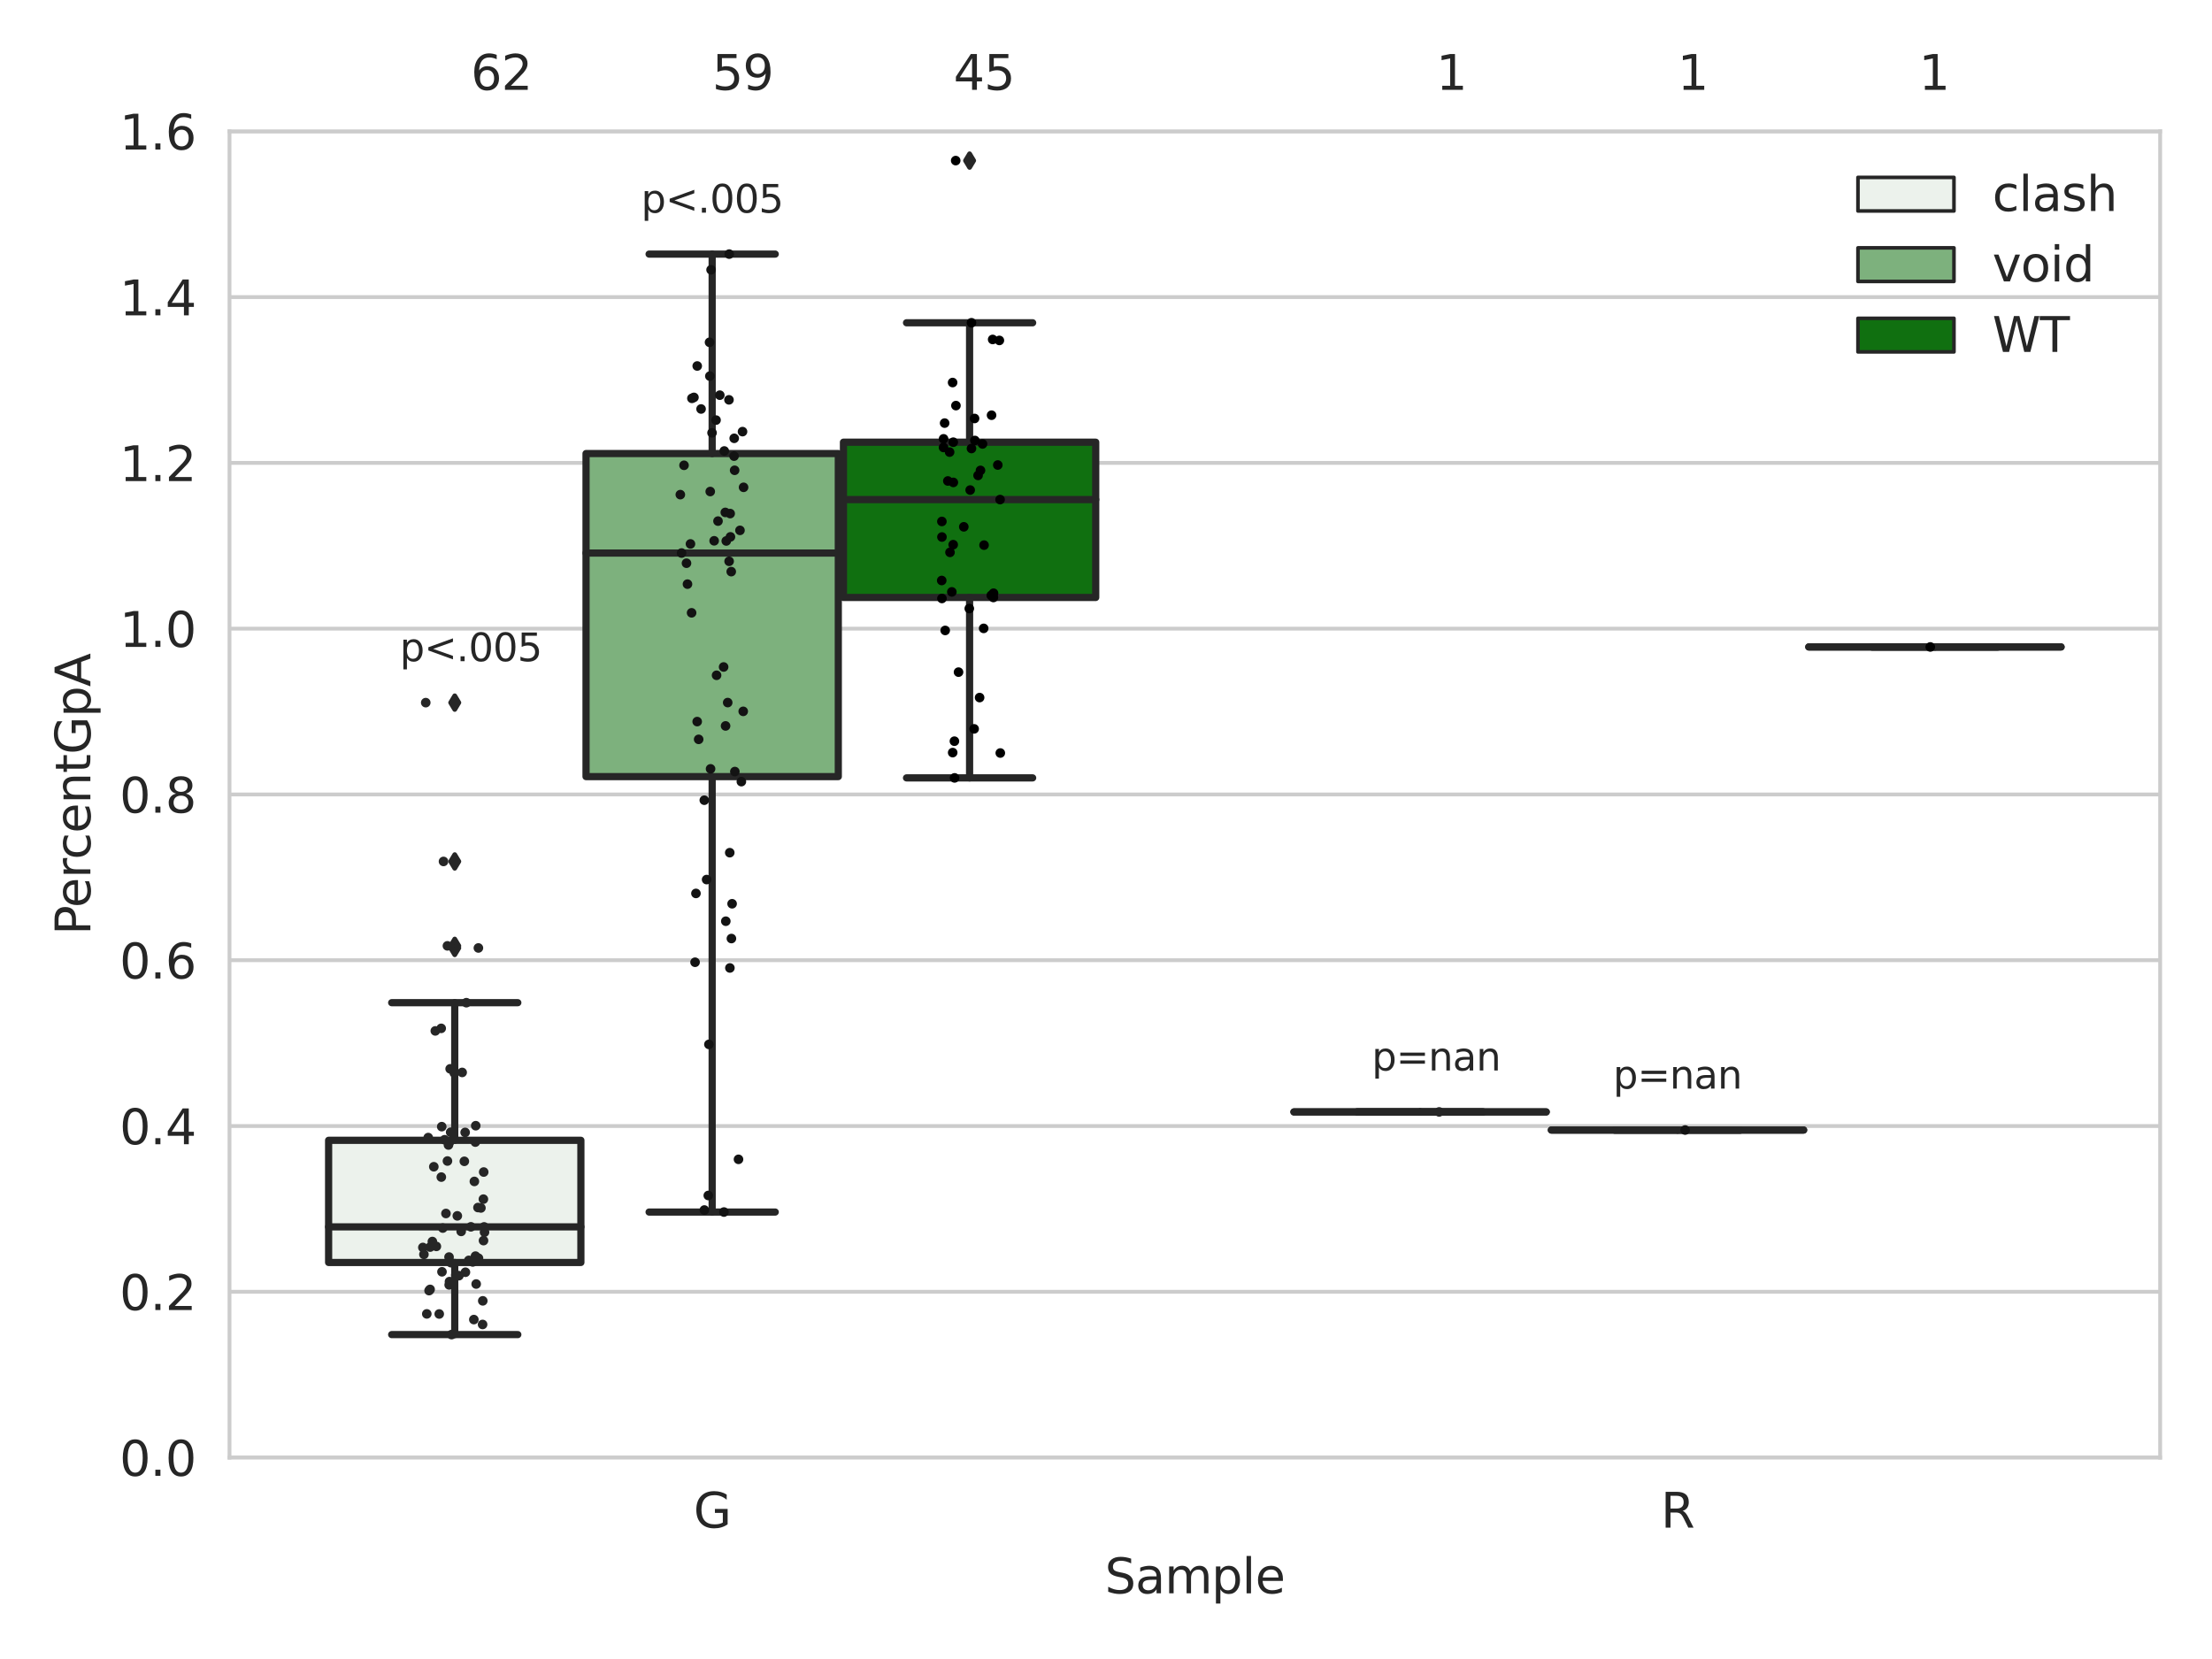 <?xml version="1.0" encoding="utf-8" standalone="no"?>
<!DOCTYPE svg PUBLIC "-//W3C//DTD SVG 1.1//EN"
  "http://www.w3.org/Graphics/SVG/1.1/DTD/svg11.dtd">
<svg xmlns:xlink="http://www.w3.org/1999/xlink" width="460.8pt" height="345.6pt" viewBox="0 0 460.8 345.6" xmlns="http://www.w3.org/2000/svg" version="1.1">
 <defs>
  <style type="text/css">*{stroke-linejoin: round; stroke-linecap: butt}</style>
 </defs>
 <g id="figure_1">
  <g id="patch_1">
   <path d="M 0 345.6 
L 460.8 345.6 
L 460.8 0 
L 0 0 
z
" style="fill: #ffffff"/>
  </g>
  <g id="axes_1">
   <g id="patch_2">
    <path d="M 47.81 303.64 
L 450 303.64 
L 450 27.354 
L 47.81 27.354 
z
" style="fill: #ffffff"/>
   </g>
   <g id="matplotlib.axis_1">
    <g id="xtick_1">
     <g id="text_1">
      <!-- G -->
      <g style="fill: #262626" transform="translate(144.483 318.238)scale(0.1 -0.1)">
       <defs>
        <path id="DejaVuSans-47" d="M 3809 666 
L 3809 1919 
L 2778 1919 
L 2778 2438 
L 4434 2438 
L 4434 434 
Q 4069 175 3628 42 
Q 3188 -91 2688 -91 
Q 1594 -91 976 548 
Q 359 1188 359 2328 
Q 359 3472 976 4111 
Q 1594 4750 2688 4750 
Q 3144 4750 3555 4637 
Q 3966 4525 4313 4306 
L 4313 3634 
Q 3963 3931 3569 4081 
Q 3175 4231 2741 4231 
Q 1884 4231 1454 3753 
Q 1025 3275 1025 2328 
Q 1025 1384 1454 906 
Q 1884 428 2741 428 
Q 3075 428 3337 486 
Q 3600 544 3809 666 
z
" transform="scale(0.016)"/>
       </defs>
       <use xlink:href="#DejaVuSans-47"/>
      </g>
     </g>
    </g>
    <g id="xtick_2">
     <g id="text_2">
      <!-- R -->
      <g style="fill: #262626" transform="translate(345.978 318.238)scale(0.1 -0.1)">
       <defs>
        <path id="DejaVuSans-52" d="M 2841 2188 
Q 3044 2119 3236 1894 
Q 3428 1669 3622 1275 
L 4263 0 
L 3584 0 
L 2988 1197 
Q 2756 1666 2539 1819 
Q 2322 1972 1947 1972 
L 1259 1972 
L 1259 0 
L 628 0 
L 628 4666 
L 2053 4666 
Q 2853 4666 3247 4331 
Q 3641 3997 3641 3322 
Q 3641 2881 3436 2590 
Q 3231 2300 2841 2188 
z
M 1259 4147 
L 1259 2491 
L 2053 2491 
Q 2509 2491 2742 2702 
Q 2975 2913 2975 3322 
Q 2975 3731 2742 3939 
Q 2509 4147 2053 4147 
L 1259 4147 
z
" transform="scale(0.016)"/>
       </defs>
       <use xlink:href="#DejaVuSans-52"/>
      </g>
     </g>
    </g>
    <g id="text_3">
     <!-- Sample -->
     <g style="fill: #262626" transform="translate(230.157 331.917)scale(0.1 -0.1)">
      <defs>
       <path id="DejaVuSans-53" d="M 3425 4513 
L 3425 3897 
Q 3066 4069 2747 4153 
Q 2428 4238 2131 4238 
Q 1616 4238 1336 4038 
Q 1056 3838 1056 3469 
Q 1056 3159 1242 3001 
Q 1428 2844 1947 2747 
L 2328 2669 
Q 3034 2534 3370 2195 
Q 3706 1856 3706 1288 
Q 3706 609 3251 259 
Q 2797 -91 1919 -91 
Q 1588 -91 1214 -16 
Q 841 59 441 206 
L 441 856 
Q 825 641 1194 531 
Q 1563 422 1919 422 
Q 2459 422 2753 634 
Q 3047 847 3047 1241 
Q 3047 1584 2836 1778 
Q 2625 1972 2144 2069 
L 1759 2144 
Q 1053 2284 737 2584 
Q 422 2884 422 3419 
Q 422 4038 858 4394 
Q 1294 4750 2059 4750 
Q 2388 4750 2728 4690 
Q 3069 4631 3425 4513 
z
" transform="scale(0.016)"/>
       <path id="DejaVuSans-61" d="M 2194 1759 
Q 1497 1759 1228 1600 
Q 959 1441 959 1056 
Q 959 750 1161 570 
Q 1363 391 1709 391 
Q 2188 391 2477 730 
Q 2766 1069 2766 1631 
L 2766 1759 
L 2194 1759 
z
M 3341 1997 
L 3341 0 
L 2766 0 
L 2766 531 
Q 2569 213 2275 61 
Q 1981 -91 1556 -91 
Q 1019 -91 701 211 
Q 384 513 384 1019 
Q 384 1609 779 1909 
Q 1175 2209 1959 2209 
L 2766 2209 
L 2766 2266 
Q 2766 2663 2505 2880 
Q 2244 3097 1772 3097 
Q 1472 3097 1187 3025 
Q 903 2953 641 2809 
L 641 3341 
Q 956 3463 1253 3523 
Q 1550 3584 1831 3584 
Q 2591 3584 2966 3190 
Q 3341 2797 3341 1997 
z
" transform="scale(0.016)"/>
       <path id="DejaVuSans-6d" d="M 3328 2828 
Q 3544 3216 3844 3400 
Q 4144 3584 4550 3584 
Q 5097 3584 5394 3201 
Q 5691 2819 5691 2113 
L 5691 0 
L 5113 0 
L 5113 2094 
Q 5113 2597 4934 2840 
Q 4756 3084 4391 3084 
Q 3944 3084 3684 2787 
Q 3425 2491 3425 1978 
L 3425 0 
L 2847 0 
L 2847 2094 
Q 2847 2600 2669 2842 
Q 2491 3084 2119 3084 
Q 1678 3084 1418 2786 
Q 1159 2488 1159 1978 
L 1159 0 
L 581 0 
L 581 3500 
L 1159 3500 
L 1159 2956 
Q 1356 3278 1631 3431 
Q 1906 3584 2284 3584 
Q 2666 3584 2933 3390 
Q 3200 3197 3328 2828 
z
" transform="scale(0.016)"/>
       <path id="DejaVuSans-70" d="M 1159 525 
L 1159 -1331 
L 581 -1331 
L 581 3500 
L 1159 3500 
L 1159 2969 
Q 1341 3281 1617 3432 
Q 1894 3584 2278 3584 
Q 2916 3584 3314 3078 
Q 3713 2572 3713 1747 
Q 3713 922 3314 415 
Q 2916 -91 2278 -91 
Q 1894 -91 1617 61 
Q 1341 213 1159 525 
z
M 3116 1747 
Q 3116 2381 2855 2742 
Q 2594 3103 2138 3103 
Q 1681 3103 1420 2742 
Q 1159 2381 1159 1747 
Q 1159 1113 1420 752 
Q 1681 391 2138 391 
Q 2594 391 2855 752 
Q 3116 1113 3116 1747 
z
" transform="scale(0.016)"/>
       <path id="DejaVuSans-6c" d="M 603 4863 
L 1178 4863 
L 1178 0 
L 603 0 
L 603 4863 
z
" transform="scale(0.016)"/>
       <path id="DejaVuSans-65" d="M 3597 1894 
L 3597 1613 
L 953 1613 
Q 991 1019 1311 708 
Q 1631 397 2203 397 
Q 2534 397 2845 478 
Q 3156 559 3463 722 
L 3463 178 
Q 3153 47 2828 -22 
Q 2503 -91 2169 -91 
Q 1331 -91 842 396 
Q 353 884 353 1716 
Q 353 2575 817 3079 
Q 1281 3584 2069 3584 
Q 2775 3584 3186 3129 
Q 3597 2675 3597 1894 
z
M 3022 2063 
Q 3016 2534 2758 2815 
Q 2500 3097 2075 3097 
Q 1594 3097 1305 2825 
Q 1016 2553 972 2059 
L 3022 2063 
z
" transform="scale(0.016)"/>
      </defs>
      <use xlink:href="#DejaVuSans-53"/>
      <use xlink:href="#DejaVuSans-61" x="63.477"/>
      <use xlink:href="#DejaVuSans-6d" x="124.756"/>
      <use xlink:href="#DejaVuSans-70" x="222.168"/>
      <use xlink:href="#DejaVuSans-6c" x="285.645"/>
      <use xlink:href="#DejaVuSans-65" x="313.428"/>
     </g>
    </g>
   </g>
   <g id="matplotlib.axis_2">
    <g id="ytick_1">
     <g id="line2d_1">
      <path d="M 47.81 303.64 
L 450 303.64 
" clip-path="url(#p2c9dd09eb5)" style="fill: none; stroke: #cccccc; stroke-width: 0.8; stroke-linecap: round"/>
     </g>
     <g id="text_4">
      <!-- 0.0 -->
      <g style="fill: #262626" transform="translate(24.907 307.439)scale(0.1 -0.1)">
       <defs>
        <path id="DejaVuSans-30" d="M 2034 4250 
Q 1547 4250 1301 3770 
Q 1056 3291 1056 2328 
Q 1056 1369 1301 889 
Q 1547 409 2034 409 
Q 2525 409 2770 889 
Q 3016 1369 3016 2328 
Q 3016 3291 2770 3770 
Q 2525 4250 2034 4250 
z
M 2034 4750 
Q 2819 4750 3233 4129 
Q 3647 3509 3647 2328 
Q 3647 1150 3233 529 
Q 2819 -91 2034 -91 
Q 1250 -91 836 529 
Q 422 1150 422 2328 
Q 422 3509 836 4129 
Q 1250 4750 2034 4750 
z
" transform="scale(0.016)"/>
        <path id="DejaVuSans-2e" d="M 684 794 
L 1344 794 
L 1344 0 
L 684 0 
L 684 794 
z
" transform="scale(0.016)"/>
       </defs>
       <use xlink:href="#DejaVuSans-30"/>
       <use xlink:href="#DejaVuSans-2e" x="63.623"/>
       <use xlink:href="#DejaVuSans-30" x="95.41"/>
      </g>
     </g>
    </g>
    <g id="ytick_2">
     <g id="line2d_2">
      <path d="M 47.81 269.104 
L 450 269.104 
" clip-path="url(#p2c9dd09eb5)" style="fill: none; stroke: #cccccc; stroke-width: 0.8; stroke-linecap: round"/>
     </g>
     <g id="text_5">
      <!-- 0.2 -->
      <g style="fill: #262626" transform="translate(24.907 272.903)scale(0.1 -0.1)">
       <defs>
        <path id="DejaVuSans-32" d="M 1228 531 
L 3431 531 
L 3431 0 
L 469 0 
L 469 531 
Q 828 903 1448 1529 
Q 2069 2156 2228 2338 
Q 2531 2678 2651 2914 
Q 2772 3150 2772 3378 
Q 2772 3750 2511 3984 
Q 2250 4219 1831 4219 
Q 1534 4219 1204 4116 
Q 875 4013 500 3803 
L 500 4441 
Q 881 4594 1212 4672 
Q 1544 4750 1819 4750 
Q 2544 4750 2975 4387 
Q 3406 4025 3406 3419 
Q 3406 3131 3298 2873 
Q 3191 2616 2906 2266 
Q 2828 2175 2409 1742 
Q 1991 1309 1228 531 
z
" transform="scale(0.016)"/>
       </defs>
       <use xlink:href="#DejaVuSans-30"/>
       <use xlink:href="#DejaVuSans-2e" x="63.623"/>
       <use xlink:href="#DejaVuSans-32" x="95.41"/>
      </g>
     </g>
    </g>
    <g id="ytick_3">
     <g id="line2d_3">
      <path d="M 47.81 234.568 
L 450 234.568 
" clip-path="url(#p2c9dd09eb5)" style="fill: none; stroke: #cccccc; stroke-width: 0.8; stroke-linecap: round"/>
     </g>
     <g id="text_6">
      <!-- 0.4 -->
      <g style="fill: #262626" transform="translate(24.907 238.368)scale(0.1 -0.1)">
       <defs>
        <path id="DejaVuSans-34" d="M 2419 4116 
L 825 1625 
L 2419 1625 
L 2419 4116 
z
M 2253 4666 
L 3047 4666 
L 3047 1625 
L 3713 1625 
L 3713 1100 
L 3047 1100 
L 3047 0 
L 2419 0 
L 2419 1100 
L 313 1100 
L 313 1709 
L 2253 4666 
z
" transform="scale(0.016)"/>
       </defs>
       <use xlink:href="#DejaVuSans-30"/>
       <use xlink:href="#DejaVuSans-2e" x="63.623"/>
       <use xlink:href="#DejaVuSans-34" x="95.41"/>
      </g>
     </g>
    </g>
    <g id="ytick_4">
     <g id="line2d_4">
      <path d="M 47.81 200.033 
L 450 200.033 
" clip-path="url(#p2c9dd09eb5)" style="fill: none; stroke: #cccccc; stroke-width: 0.8; stroke-linecap: round"/>
     </g>
     <g id="text_7">
      <!-- 0.6 -->
      <g style="fill: #262626" transform="translate(24.907 203.832)scale(0.1 -0.1)">
       <defs>
        <path id="DejaVuSans-36" d="M 2113 2584 
Q 1688 2584 1439 2293 
Q 1191 2003 1191 1497 
Q 1191 994 1439 701 
Q 1688 409 2113 409 
Q 2538 409 2786 701 
Q 3034 994 3034 1497 
Q 3034 2003 2786 2293 
Q 2538 2584 2113 2584 
z
M 3366 4563 
L 3366 3988 
Q 3128 4100 2886 4159 
Q 2644 4219 2406 4219 
Q 1781 4219 1451 3797 
Q 1122 3375 1075 2522 
Q 1259 2794 1537 2939 
Q 1816 3084 2150 3084 
Q 2853 3084 3261 2657 
Q 3669 2231 3669 1497 
Q 3669 778 3244 343 
Q 2819 -91 2113 -91 
Q 1303 -91 875 529 
Q 447 1150 447 2328 
Q 447 3434 972 4092 
Q 1497 4750 2381 4750 
Q 2619 4750 2861 4703 
Q 3103 4656 3366 4563 
z
" transform="scale(0.016)"/>
       </defs>
       <use xlink:href="#DejaVuSans-30"/>
       <use xlink:href="#DejaVuSans-2e" x="63.623"/>
       <use xlink:href="#DejaVuSans-36" x="95.41"/>
      </g>
     </g>
    </g>
    <g id="ytick_5">
     <g id="line2d_5">
      <path d="M 47.81 165.497 
L 450 165.497 
" clip-path="url(#p2c9dd09eb5)" style="fill: none; stroke: #cccccc; stroke-width: 0.8; stroke-linecap: round"/>
     </g>
     <g id="text_8">
      <!-- 0.8 -->
      <g style="fill: #262626" transform="translate(24.907 169.296)scale(0.1 -0.1)">
       <defs>
        <path id="DejaVuSans-38" d="M 2034 2216 
Q 1584 2216 1326 1975 
Q 1069 1734 1069 1313 
Q 1069 891 1326 650 
Q 1584 409 2034 409 
Q 2484 409 2743 651 
Q 3003 894 3003 1313 
Q 3003 1734 2745 1975 
Q 2488 2216 2034 2216 
z
M 1403 2484 
Q 997 2584 770 2862 
Q 544 3141 544 3541 
Q 544 4100 942 4425 
Q 1341 4750 2034 4750 
Q 2731 4750 3128 4425 
Q 3525 4100 3525 3541 
Q 3525 3141 3298 2862 
Q 3072 2584 2669 2484 
Q 3125 2378 3379 2068 
Q 3634 1759 3634 1313 
Q 3634 634 3220 271 
Q 2806 -91 2034 -91 
Q 1263 -91 848 271 
Q 434 634 434 1313 
Q 434 1759 690 2068 
Q 947 2378 1403 2484 
z
M 1172 3481 
Q 1172 3119 1398 2916 
Q 1625 2713 2034 2713 
Q 2441 2713 2670 2916 
Q 2900 3119 2900 3481 
Q 2900 3844 2670 4047 
Q 2441 4250 2034 4250 
Q 1625 4250 1398 4047 
Q 1172 3844 1172 3481 
z
" transform="scale(0.016)"/>
       </defs>
       <use xlink:href="#DejaVuSans-30"/>
       <use xlink:href="#DejaVuSans-2e" x="63.623"/>
       <use xlink:href="#DejaVuSans-38" x="95.41"/>
      </g>
     </g>
    </g>
    <g id="ytick_6">
     <g id="line2d_6">
      <path d="M 47.81 130.961 
L 450 130.961 
" clip-path="url(#p2c9dd09eb5)" style="fill: none; stroke: #cccccc; stroke-width: 0.8; stroke-linecap: round"/>
     </g>
     <g id="text_9">
      <!-- 1.0 -->
      <g style="fill: #262626" transform="translate(24.907 134.76)scale(0.1 -0.1)">
       <defs>
        <path id="DejaVuSans-31" d="M 794 531 
L 1825 531 
L 1825 4091 
L 703 3866 
L 703 4441 
L 1819 4666 
L 2450 4666 
L 2450 531 
L 3481 531 
L 3481 0 
L 794 0 
L 794 531 
z
" transform="scale(0.016)"/>
       </defs>
       <use xlink:href="#DejaVuSans-31"/>
       <use xlink:href="#DejaVuSans-2e" x="63.623"/>
       <use xlink:href="#DejaVuSans-30" x="95.41"/>
      </g>
     </g>
    </g>
    <g id="ytick_7">
     <g id="line2d_7">
      <path d="M 47.81 96.425 
L 450 96.425 
" clip-path="url(#p2c9dd09eb5)" style="fill: none; stroke: #cccccc; stroke-width: 0.8; stroke-linecap: round"/>
     </g>
     <g id="text_10">
      <!-- 1.2 -->
      <g style="fill: #262626" transform="translate(24.907 100.225)scale(0.1 -0.1)">
       <use xlink:href="#DejaVuSans-31"/>
       <use xlink:href="#DejaVuSans-2e" x="63.623"/>
       <use xlink:href="#DejaVuSans-32" x="95.41"/>
      </g>
     </g>
    </g>
    <g id="ytick_8">
     <g id="line2d_8">
      <path d="M 47.81 61.89 
L 450 61.89 
" clip-path="url(#p2c9dd09eb5)" style="fill: none; stroke: #cccccc; stroke-width: 0.8; stroke-linecap: round"/>
     </g>
     <g id="text_11">
      <!-- 1.4 -->
      <g style="fill: #262626" transform="translate(24.907 65.689)scale(0.1 -0.1)">
       <use xlink:href="#DejaVuSans-31"/>
       <use xlink:href="#DejaVuSans-2e" x="63.623"/>
       <use xlink:href="#DejaVuSans-34" x="95.41"/>
      </g>
     </g>
    </g>
    <g id="ytick_9">
     <g id="line2d_9">
      <path d="M 47.81 27.354 
L 450 27.354 
" clip-path="url(#p2c9dd09eb5)" style="fill: none; stroke: #cccccc; stroke-width: 0.8; stroke-linecap: round"/>
     </g>
     <g id="text_12">
      <!-- 1.6 -->
      <g style="fill: #262626" transform="translate(24.907 31.153)scale(0.1 -0.1)">
       <use xlink:href="#DejaVuSans-31"/>
       <use xlink:href="#DejaVuSans-2e" x="63.623"/>
       <use xlink:href="#DejaVuSans-36" x="95.41"/>
      </g>
     </g>
    </g>
    <g id="text_13">
     <!-- PercentGpA -->
     <g style="fill: #262626" transform="translate(18.827 194.774)rotate(-90)scale(0.1 -0.1)">
      <defs>
       <path id="DejaVuSans-50" d="M 1259 4147 
L 1259 2394 
L 2053 2394 
Q 2494 2394 2734 2622 
Q 2975 2850 2975 3272 
Q 2975 3691 2734 3919 
Q 2494 4147 2053 4147 
L 1259 4147 
z
M 628 4666 
L 2053 4666 
Q 2838 4666 3239 4311 
Q 3641 3956 3641 3272 
Q 3641 2581 3239 2228 
Q 2838 1875 2053 1875 
L 1259 1875 
L 1259 0 
L 628 0 
L 628 4666 
z
" transform="scale(0.016)"/>
       <path id="DejaVuSans-72" d="M 2631 2963 
Q 2534 3019 2420 3045 
Q 2306 3072 2169 3072 
Q 1681 3072 1420 2755 
Q 1159 2438 1159 1844 
L 1159 0 
L 581 0 
L 581 3500 
L 1159 3500 
L 1159 2956 
Q 1341 3275 1631 3429 
Q 1922 3584 2338 3584 
Q 2397 3584 2469 3576 
Q 2541 3569 2628 3553 
L 2631 2963 
z
" transform="scale(0.016)"/>
       <path id="DejaVuSans-63" d="M 3122 3366 
L 3122 2828 
Q 2878 2963 2633 3030 
Q 2388 3097 2138 3097 
Q 1578 3097 1268 2742 
Q 959 2388 959 1747 
Q 959 1106 1268 751 
Q 1578 397 2138 397 
Q 2388 397 2633 464 
Q 2878 531 3122 666 
L 3122 134 
Q 2881 22 2623 -34 
Q 2366 -91 2075 -91 
Q 1284 -91 818 406 
Q 353 903 353 1747 
Q 353 2603 823 3093 
Q 1294 3584 2113 3584 
Q 2378 3584 2631 3529 
Q 2884 3475 3122 3366 
z
" transform="scale(0.016)"/>
       <path id="DejaVuSans-6e" d="M 3513 2113 
L 3513 0 
L 2938 0 
L 2938 2094 
Q 2938 2591 2744 2837 
Q 2550 3084 2163 3084 
Q 1697 3084 1428 2787 
Q 1159 2491 1159 1978 
L 1159 0 
L 581 0 
L 581 3500 
L 1159 3500 
L 1159 2956 
Q 1366 3272 1645 3428 
Q 1925 3584 2291 3584 
Q 2894 3584 3203 3211 
Q 3513 2838 3513 2113 
z
" transform="scale(0.016)"/>
       <path id="DejaVuSans-74" d="M 1172 4494 
L 1172 3500 
L 2356 3500 
L 2356 3053 
L 1172 3053 
L 1172 1153 
Q 1172 725 1289 603 
Q 1406 481 1766 481 
L 2356 481 
L 2356 0 
L 1766 0 
Q 1100 0 847 248 
Q 594 497 594 1153 
L 594 3053 
L 172 3053 
L 172 3500 
L 594 3500 
L 594 4494 
L 1172 4494 
z
" transform="scale(0.016)"/>
       <path id="DejaVuSans-41" d="M 2188 4044 
L 1331 1722 
L 3047 1722 
L 2188 4044 
z
M 1831 4666 
L 2547 4666 
L 4325 0 
L 3669 0 
L 3244 1197 
L 1141 1197 
L 716 0 
L 50 0 
L 1831 4666 
z
" transform="scale(0.016)"/>
      </defs>
      <use xlink:href="#DejaVuSans-50"/>
      <use xlink:href="#DejaVuSans-65" x="56.678"/>
      <use xlink:href="#DejaVuSans-72" x="118.201"/>
      <use xlink:href="#DejaVuSans-63" x="157.064"/>
      <use xlink:href="#DejaVuSans-65" x="212.045"/>
      <use xlink:href="#DejaVuSans-6e" x="273.568"/>
      <use xlink:href="#DejaVuSans-74" x="336.947"/>
      <use xlink:href="#DejaVuSans-47" x="376.156"/>
      <use xlink:href="#DejaVuSans-70" x="453.646"/>
      <use xlink:href="#DejaVuSans-41" x="517.123"/>
     </g>
    </g>
   </g>
   <g id="patch_3">
    <path d="M 68.456 262.996 
L 121.009 262.996 
L 121.009 237.546 
L 68.456 237.546 
L 68.456 262.996 
z
" clip-path="url(#p2c9dd09eb5)" style="fill: #ecf2ec; stroke: #262626; stroke-width: 1.5; stroke-linejoin: miter"/>
   </g>
   <g id="patch_4">
    <path d="M 122.081 161.779 
L 174.634 161.779 
L 174.634 94.483 
L 122.081 94.483 
L 122.081 161.779 
z
" clip-path="url(#p2c9dd09eb5)" style="fill: #7db17d; stroke: #262626; stroke-width: 1.5; stroke-linejoin: miter"/>
   </g>
   <g id="patch_5">
    <path d="M 175.706 124.465 
L 228.259 124.465 
L 228.259 92.117 
L 175.706 92.117 
L 175.706 124.465 
z
" clip-path="url(#p2c9dd09eb5)" style="fill: #107010; stroke: #262626; stroke-width: 1.5; stroke-linejoin: miter"/>
   </g>
   <g id="patch_6">
    <path d="M 269.551 231.632 
L 322.104 231.632 
L 322.104 231.632 
L 269.551 231.632 
L 269.551 231.632 
z
" clip-path="url(#p2c9dd09eb5)" style="fill: #ecf2ec; stroke: #262626; stroke-width: 1.5; stroke-linejoin: miter"/>
   </g>
   <g id="patch_7">
    <path d="M 323.176 235.408 
L 375.729 235.408 
L 375.729 235.408 
L 323.176 235.408 
L 323.176 235.408 
z
" clip-path="url(#p2c9dd09eb5)" style="fill: #7db17d; stroke: #262626; stroke-width: 1.5; stroke-linejoin: miter"/>
   </g>
   <g id="patch_8">
    <path d="M 376.801 134.771 
L 429.354 134.771 
L 429.354 134.771 
L 376.801 134.771 
L 376.801 134.771 
z
" clip-path="url(#p2c9dd09eb5)" style="fill: #107010; stroke: #262626; stroke-width: 1.5; stroke-linejoin: miter"/>
   </g>
   <g id="patch_9">
    <path d="M 148.357 303.64 
L 148.357 303.64 
L 148.357 303.64 
L 148.357 303.64 
z
" clip-path="url(#p2c9dd09eb5)" style="fill: #ecf2ec; stroke: #262626; stroke-width: 0.75; stroke-linejoin: miter"/>
   </g>
   <g id="patch_10">
    <path d="M 148.357 303.64 
L 148.357 303.64 
L 148.357 303.64 
L 148.357 303.64 
z
" clip-path="url(#p2c9dd09eb5)" style="fill: #7db17d; stroke: #262626; stroke-width: 0.75; stroke-linejoin: miter"/>
   </g>
   <g id="patch_11">
    <path d="M 148.357 303.64 
L 148.357 303.64 
L 148.357 303.64 
L 148.357 303.64 
z
" clip-path="url(#p2c9dd09eb5)" style="fill: #107010; stroke: #262626; stroke-width: 0.75; stroke-linejoin: miter"/>
   </g>
   <g id="PathCollection_1"/>
   <g id="PathCollection_2"/>
   <g id="PathCollection_3"/>
   <g id="line2d_10">
    <path d="M 94.732 262.996 
L 94.732 278.019 
" clip-path="url(#p2c9dd09eb5)" style="fill: none; stroke: #262626; stroke-width: 1.5; stroke-linecap: round"/>
   </g>
   <g id="line2d_11">
    <path d="M 94.732 237.546 
L 94.732 208.878 
" clip-path="url(#p2c9dd09eb5)" style="fill: none; stroke: #262626; stroke-width: 1.5; stroke-linecap: round"/>
   </g>
   <g id="line2d_12">
    <path d="M 81.594 278.019 
L 107.87 278.019 
" clip-path="url(#p2c9dd09eb5)" style="fill: none; stroke: #262626; stroke-width: 1.5; stroke-linecap: round"/>
   </g>
   <g id="line2d_13">
    <path d="M 81.594 208.878 
L 107.87 208.878 
" clip-path="url(#p2c9dd09eb5)" style="fill: none; stroke: #262626; stroke-width: 1.5; stroke-linecap: round"/>
   </g>
   <g id="line2d_14">
    <defs>
     <path id="mcdb72ed730" d="M -0 1.414 
L 0.849 0 
L 0 -1.414 
L -0.849 -0 
z
" style="stroke: #262626; stroke-linejoin: miter"/>
    </defs>
    <g clip-path="url(#p2c9dd09eb5)">
     <use xlink:href="#mcdb72ed730" x="94.732" y="197.478" style="fill: #262626; stroke: #262626; stroke-linejoin: miter"/>
     <use xlink:href="#mcdb72ed730" x="94.732" y="179.454" style="fill: #262626; stroke: #262626; stroke-linejoin: miter"/>
     <use xlink:href="#mcdb72ed730" x="94.732" y="146.371" style="fill: #262626; stroke: #262626; stroke-linejoin: miter"/>
     <use xlink:href="#mcdb72ed730" x="94.732" y="197.038" style="fill: #262626; stroke: #262626; stroke-linejoin: miter"/>
    </g>
   </g>
   <g id="line2d_15">
    <path d="M 148.357 161.779 
L 148.357 252.492 
" clip-path="url(#p2c9dd09eb5)" style="fill: none; stroke: #262626; stroke-width: 1.5; stroke-linecap: round"/>
   </g>
   <g id="line2d_16">
    <path d="M 148.357 94.483 
L 148.357 52.933 
" clip-path="url(#p2c9dd09eb5)" style="fill: none; stroke: #262626; stroke-width: 1.5; stroke-linecap: round"/>
   </g>
   <g id="line2d_17">
    <path d="M 135.219 252.492 
L 161.496 252.492 
" clip-path="url(#p2c9dd09eb5)" style="fill: none; stroke: #262626; stroke-width: 1.5; stroke-linecap: round"/>
   </g>
   <g id="line2d_18">
    <path d="M 135.219 52.933 
L 161.496 52.933 
" clip-path="url(#p2c9dd09eb5)" style="fill: none; stroke: #262626; stroke-width: 1.5; stroke-linecap: round"/>
   </g>
   <g id="line2d_19"/>
   <g id="line2d_20">
    <path d="M 201.983 124.465 
L 201.983 162.048 
" clip-path="url(#p2c9dd09eb5)" style="fill: none; stroke: #262626; stroke-width: 1.5; stroke-linecap: round"/>
   </g>
   <g id="line2d_21">
    <path d="M 201.983 92.117 
L 201.983 67.24 
" clip-path="url(#p2c9dd09eb5)" style="fill: none; stroke: #262626; stroke-width: 1.5; stroke-linecap: round"/>
   </g>
   <g id="line2d_22">
    <path d="M 188.845 162.048 
L 215.121 162.048 
" clip-path="url(#p2c9dd09eb5)" style="fill: none; stroke: #262626; stroke-width: 1.5; stroke-linecap: round"/>
   </g>
   <g id="line2d_23">
    <path d="M 188.845 67.24 
L 215.121 67.24 
" clip-path="url(#p2c9dd09eb5)" style="fill: none; stroke: #262626; stroke-width: 1.5; stroke-linecap: round"/>
   </g>
   <g id="line2d_24">
    <g clip-path="url(#p2c9dd09eb5)">
     <use xlink:href="#mcdb72ed730" x="201.983" y="33.455" style="fill: #262626; stroke: #262626; stroke-linejoin: miter"/>
    </g>
   </g>
   <g id="line2d_25">
    <path d="M 295.827 231.632 
L 295.827 231.632 
" clip-path="url(#p2c9dd09eb5)" style="fill: none; stroke: #262626; stroke-width: 1.5; stroke-linecap: round"/>
   </g>
   <g id="line2d_26">
    <path d="M 295.827 231.632 
L 295.827 231.632 
" clip-path="url(#p2c9dd09eb5)" style="fill: none; stroke: #262626; stroke-width: 1.5; stroke-linecap: round"/>
   </g>
   <g id="line2d_27">
    <path d="M 282.689 231.632 
L 308.965 231.632 
" clip-path="url(#p2c9dd09eb5)" style="fill: none; stroke: #262626; stroke-width: 1.5; stroke-linecap: round"/>
   </g>
   <g id="line2d_28">
    <path d="M 282.689 231.632 
L 308.965 231.632 
" clip-path="url(#p2c9dd09eb5)" style="fill: none; stroke: #262626; stroke-width: 1.5; stroke-linecap: round"/>
   </g>
   <g id="line2d_29"/>
   <g id="line2d_30">
    <path d="M 349.452 235.408 
L 349.452 235.408 
" clip-path="url(#p2c9dd09eb5)" style="fill: none; stroke: #262626; stroke-width: 1.5; stroke-linecap: round"/>
   </g>
   <g id="line2d_31">
    <path d="M 349.452 235.408 
L 349.452 235.408 
" clip-path="url(#p2c9dd09eb5)" style="fill: none; stroke: #262626; stroke-width: 1.5; stroke-linecap: round"/>
   </g>
   <g id="line2d_32">
    <path d="M 336.314 235.408 
L 362.591 235.408 
" clip-path="url(#p2c9dd09eb5)" style="fill: none; stroke: #262626; stroke-width: 1.5; stroke-linecap: round"/>
   </g>
   <g id="line2d_33">
    <path d="M 336.314 235.408 
L 362.591 235.408 
" clip-path="url(#p2c9dd09eb5)" style="fill: none; stroke: #262626; stroke-width: 1.5; stroke-linecap: round"/>
   </g>
   <g id="line2d_34"/>
   <g id="line2d_35">
    <path d="M 403.078 134.771 
L 403.078 134.771 
" clip-path="url(#p2c9dd09eb5)" style="fill: none; stroke: #262626; stroke-width: 1.5; stroke-linecap: round"/>
   </g>
   <g id="line2d_36">
    <path d="M 403.078 134.771 
L 403.078 134.771 
" clip-path="url(#p2c9dd09eb5)" style="fill: none; stroke: #262626; stroke-width: 1.5; stroke-linecap: round"/>
   </g>
   <g id="line2d_37">
    <path d="M 389.94 134.771 
L 416.216 134.771 
" clip-path="url(#p2c9dd09eb5)" style="fill: none; stroke: #262626; stroke-width: 1.5; stroke-linecap: round"/>
   </g>
   <g id="line2d_38">
    <path d="M 389.94 134.771 
L 416.216 134.771 
" clip-path="url(#p2c9dd09eb5)" style="fill: none; stroke: #262626; stroke-width: 1.5; stroke-linecap: round"/>
   </g>
   <g id="line2d_39"/>
   <g id="line2d_40">
    <path d="M 68.456 255.577 
L 121.009 255.577 
" clip-path="url(#p2c9dd09eb5)" style="fill: none; stroke: #262626; stroke-width: 1.5; stroke-linecap: round"/>
   </g>
   <g id="line2d_41">
    <path d="M 122.081 115.207 
L 174.634 115.207 
" clip-path="url(#p2c9dd09eb5)" style="fill: none; stroke: #262626; stroke-width: 1.5; stroke-linecap: round"/>
   </g>
   <g id="line2d_42">
    <path d="M 175.706 104.073 
L 228.259 104.073 
" clip-path="url(#p2c9dd09eb5)" style="fill: none; stroke: #262626; stroke-width: 1.5; stroke-linecap: round"/>
   </g>
   <g id="line2d_43">
    <path d="M 269.551 231.632 
L 322.104 231.632 
" clip-path="url(#p2c9dd09eb5)" style="fill: none; stroke: #262626; stroke-width: 1.5; stroke-linecap: round"/>
   </g>
   <g id="line2d_44">
    <path d="M 323.176 235.408 
L 375.729 235.408 
" clip-path="url(#p2c9dd09eb5)" style="fill: none; stroke: #262626; stroke-width: 1.5; stroke-linecap: round"/>
   </g>
   <g id="line2d_45">
    <path d="M 376.801 134.771 
L 429.354 134.771 
" clip-path="url(#p2c9dd09eb5)" style="fill: none; stroke: #262626; stroke-width: 1.5; stroke-linecap: round"/>
   </g>
   <g id="patch_12">
    <path d="M 47.81 303.64 
L 47.81 27.354 
" style="fill: none; stroke: #cccccc; stroke-width: 0.8; stroke-linejoin: miter; stroke-linecap: square"/>
   </g>
   <g id="patch_13">
    <path d="M 450 303.64 
L 450 27.354 
" style="fill: none; stroke: #cccccc; stroke-width: 0.8; stroke-linejoin: miter; stroke-linecap: square"/>
   </g>
   <g id="patch_14">
    <path d="M 47.81 303.64 
L 450 303.64 
" style="fill: none; stroke: #cccccc; stroke-width: 0.8; stroke-linejoin: miter; stroke-linecap: square"/>
   </g>
   <g id="patch_15">
    <path d="M 47.81 27.354 
L 450 27.354 
" style="fill: none; stroke: #cccccc; stroke-width: 0.8; stroke-linejoin: miter; stroke-linecap: square"/>
   </g>
   <g id="PathCollection_4">
    <defs>
     <path id="C0_0_3ca72abc98" d="M 0 1 
C 0.265 1 0.52 0.895 0.707 0.707 
C 0.895 0.52 1 0.265 1 -0 
C 1 -0.265 0.895 -0.52 0.707 -0.707 
C 0.52 -0.895 0.265 -1 0 -1 
C -0.265 -1 -0.52 -0.895 -0.707 -0.707 
C -0.895 -0.52 -1 -0.265 -1 0 
C -1 0.265 -0.895 0.52 -0.707 0.707 
C -0.52 0.895 -0.265 1 0 1 
z
"/>
    </defs>
    <g clip-path="url(#p2c9dd09eb5)">
     <use xlink:href="#C0_0_3ca72abc98" x="88.312" y="261.315" style="fill: #262626"/>
    </g>
    <g clip-path="url(#p2c9dd09eb5)">
     <use xlink:href="#C0_0_3ca72abc98" x="96.276" y="223.406" style="fill: #262626"/>
    </g>
    <g clip-path="url(#p2c9dd09eb5)">
     <use xlink:href="#C0_0_3ca72abc98" x="100.571" y="270.989" style="fill: #262626"/>
    </g>
    <g clip-path="url(#p2c9dd09eb5)">
     <use xlink:href="#C0_0_3ca72abc98" x="93.922" y="263.034" style="fill: #262626"/>
    </g>
    <g clip-path="url(#p2c9dd09eb5)">
     <use xlink:href="#C0_0_3ca72abc98" x="93.544" y="261.864" style="fill: #262626"/>
    </g>
    <g clip-path="url(#p2c9dd09eb5)">
     <use xlink:href="#C0_0_3ca72abc98" x="88.092" y="259.87" style="fill: #262626"/>
    </g>
    <g clip-path="url(#p2c9dd09eb5)">
     <use xlink:href="#C0_0_3ca72abc98" x="93.212" y="241.861" style="fill: #262626"/>
    </g>
    <g clip-path="url(#p2c9dd09eb5)">
     <use xlink:href="#C0_0_3ca72abc98" x="92.622" y="237.431" style="fill: #262626"/>
    </g>
    <g clip-path="url(#p2c9dd09eb5)">
     <use xlink:href="#C0_0_3ca72abc98" x="95.268" y="253.287" style="fill: #262626"/>
    </g>
    <g clip-path="url(#p2c9dd09eb5)">
     <use xlink:href="#C0_0_3ca72abc98" x="99.052" y="261.673" style="fill: #262626"/>
    </g>
    <g clip-path="url(#p2c9dd09eb5)">
     <use xlink:href="#C0_0_3ca72abc98" x="92.073" y="264.938" style="fill: #262626"/>
    </g>
    <g clip-path="url(#p2c9dd09eb5)">
     <use xlink:href="#C0_0_3ca72abc98" x="94.947" y="265.632" style="fill: #262626"/>
    </g>
    <g clip-path="url(#p2c9dd09eb5)">
     <use xlink:href="#C0_0_3ca72abc98" x="88.911" y="273.708" style="fill: #262626"/>
    </g>
    <g clip-path="url(#p2c9dd09eb5)">
     <use xlink:href="#C0_0_3ca72abc98" x="100.725" y="258.441" style="fill: #262626"/>
    </g>
    <g clip-path="url(#p2c9dd09eb5)">
     <use xlink:href="#C0_0_3ca72abc98" x="99.679" y="262.108" style="fill: #262626"/>
    </g>
    <g clip-path="url(#p2c9dd09eb5)">
     <use xlink:href="#C0_0_3ca72abc98" x="94.074" y="278.019" style="fill: #262626"/>
    </g>
    <g clip-path="url(#p2c9dd09eb5)">
     <use xlink:href="#C0_0_3ca72abc98" x="100.533" y="275.91" style="fill: #262626"/>
    </g>
    <g clip-path="url(#p2c9dd09eb5)">
     <use xlink:href="#C0_0_3ca72abc98" x="94.635" y="223.521" style="fill: #262626"/>
    </g>
    <g clip-path="url(#p2c9dd09eb5)">
     <use xlink:href="#C0_0_3ca72abc98" x="100.764" y="244.156" style="fill: #262626"/>
    </g>
    <g clip-path="url(#p2c9dd09eb5)">
     <use xlink:href="#C0_0_3ca72abc98" x="96.731" y="241.922" style="fill: #262626"/>
    </g>
    <g clip-path="url(#p2c9dd09eb5)">
     <use xlink:href="#C0_0_3ca72abc98" x="93.571" y="267.664" style="fill: #262626"/>
    </g>
    <g clip-path="url(#p2c9dd09eb5)">
     <use xlink:href="#C0_0_3ca72abc98" x="92.901" y="252.793" style="fill: #262626"/>
    </g>
    <g clip-path="url(#p2c9dd09eb5)">
     <use xlink:href="#C0_0_3ca72abc98" x="92.022" y="234.701" style="fill: #262626"/>
    </g>
    <g clip-path="url(#p2c9dd09eb5)">
     <use xlink:href="#C0_0_3ca72abc98" x="89.599" y="268.606" style="fill: #262626"/>
    </g>
    <g clip-path="url(#p2c9dd09eb5)">
     <use xlink:href="#C0_0_3ca72abc98" x="93.427" y="238.523" style="fill: #262626"/>
    </g>
    <g clip-path="url(#p2c9dd09eb5)">
     <use xlink:href="#C0_0_3ca72abc98" x="93.775" y="222.66" style="fill: #262626"/>
    </g>
    <g clip-path="url(#p2c9dd09eb5)">
     <use xlink:href="#C0_0_3ca72abc98" x="100.7" y="249.806" style="fill: #262626"/>
    </g>
    <g clip-path="url(#p2c9dd09eb5)">
     <use xlink:href="#C0_0_3ca72abc98" x="99.57" y="251.552" style="fill: #262626"/>
    </g>
    <g clip-path="url(#p2c9dd09eb5)">
     <use xlink:href="#C0_0_3ca72abc98" x="93.638" y="266.983" style="fill: #262626"/>
    </g>
    <g clip-path="url(#p2c9dd09eb5)">
     <use xlink:href="#C0_0_3ca72abc98" x="93.882" y="235.87" style="fill: #262626"/>
    </g>
    <g clip-path="url(#p2c9dd09eb5)">
     <use xlink:href="#C0_0_3ca72abc98" x="89.603" y="259.79" style="fill: #262626"/>
    </g>
    <g clip-path="url(#p2c9dd09eb5)">
     <use xlink:href="#C0_0_3ca72abc98" x="98.822" y="246.113" style="fill: #262626"/>
    </g>
    <g clip-path="url(#p2c9dd09eb5)">
     <use xlink:href="#C0_0_3ca72abc98" x="100.936" y="256.688" style="fill: #262626"/>
    </g>
    <g clip-path="url(#p2c9dd09eb5)">
     <use xlink:href="#C0_0_3ca72abc98" x="91.934" y="245.21" style="fill: #262626"/>
    </g>
    <g clip-path="url(#p2c9dd09eb5)">
     <use xlink:href="#C0_0_3ca72abc98" x="96.073" y="256.525" style="fill: #262626"/>
    </g>
    <g clip-path="url(#p2c9dd09eb5)">
     <use xlink:href="#C0_0_3ca72abc98" x="89.209" y="236.976" style="fill: #262626"/>
    </g>
    <g clip-path="url(#p2c9dd09eb5)">
     <use xlink:href="#C0_0_3ca72abc98" x="100.845" y="255.585" style="fill: #262626"/>
    </g>
    <g clip-path="url(#p2c9dd09eb5)">
     <use xlink:href="#C0_0_3ca72abc98" x="89.384" y="268.857" style="fill: #262626"/>
    </g>
    <g clip-path="url(#p2c9dd09eb5)">
     <use xlink:href="#C0_0_3ca72abc98" x="99.659" y="197.478" style="fill: #262626"/>
    </g>
    <g clip-path="url(#p2c9dd09eb5)">
     <use xlink:href="#C0_0_3ca72abc98" x="99.198" y="267.484" style="fill: #262626"/>
    </g>
    <g clip-path="url(#p2c9dd09eb5)">
     <use xlink:href="#C0_0_3ca72abc98" x="90.683" y="214.756" style="fill: #262626"/>
    </g>
    <g clip-path="url(#p2c9dd09eb5)">
     <use xlink:href="#C0_0_3ca72abc98" x="91.5" y="273.727" style="fill: #262626"/>
    </g>
    <g clip-path="url(#p2c9dd09eb5)">
     <use xlink:href="#C0_0_3ca72abc98" x="93.657" y="237.893" style="fill: #262626"/>
    </g>
    <g clip-path="url(#p2c9dd09eb5)">
     <use xlink:href="#C0_0_3ca72abc98" x="92.391" y="179.454" style="fill: #262626"/>
    </g>
    <g clip-path="url(#p2c9dd09eb5)">
     <use xlink:href="#C0_0_3ca72abc98" x="92.239" y="255.826" style="fill: #262626"/>
    </g>
    <g clip-path="url(#p2c9dd09eb5)">
     <use xlink:href="#C0_0_3ca72abc98" x="88.692" y="146.371" style="fill: #262626"/>
    </g>
    <g clip-path="url(#p2c9dd09eb5)">
     <use xlink:href="#C0_0_3ca72abc98" x="97.151" y="208.878" style="fill: #262626"/>
    </g>
    <g clip-path="url(#p2c9dd09eb5)">
     <use xlink:href="#C0_0_3ca72abc98" x="96.958" y="265.032" style="fill: #262626"/>
    </g>
    <g clip-path="url(#p2c9dd09eb5)">
     <use xlink:href="#C0_0_3ca72abc98" x="90.373" y="243.054" style="fill: #262626"/>
    </g>
    <g clip-path="url(#p2c9dd09eb5)">
     <use xlink:href="#C0_0_3ca72abc98" x="99.027" y="237.918" style="fill: #262626"/>
    </g>
    <g clip-path="url(#p2c9dd09eb5)">
     <use xlink:href="#C0_0_3ca72abc98" x="95.6" y="265.747" style="fill: #262626"/>
    </g>
    <g clip-path="url(#p2c9dd09eb5)">
     <use xlink:href="#C0_0_3ca72abc98" x="98.095" y="255.569" style="fill: #262626"/>
    </g>
    <g clip-path="url(#p2c9dd09eb5)">
     <use xlink:href="#C0_0_3ca72abc98" x="91.911" y="214.225" style="fill: #262626"/>
    </g>
    <g clip-path="url(#p2c9dd09eb5)">
     <use xlink:href="#C0_0_3ca72abc98" x="90.902" y="259.646" style="fill: #262626"/>
    </g>
    <g clip-path="url(#p2c9dd09eb5)">
     <use xlink:href="#C0_0_3ca72abc98" x="99.105" y="234.504" style="fill: #262626"/>
    </g>
    <g clip-path="url(#p2c9dd09eb5)">
     <use xlink:href="#C0_0_3ca72abc98" x="96.898" y="235.901" style="fill: #262626"/>
    </g>
    <g clip-path="url(#p2c9dd09eb5)">
     <use xlink:href="#C0_0_3ca72abc98" x="97.662" y="262.557" style="fill: #262626"/>
    </g>
    <g clip-path="url(#p2c9dd09eb5)">
     <use xlink:href="#C0_0_3ca72abc98" x="90.073" y="258.633" style="fill: #262626"/>
    </g>
    <g clip-path="url(#p2c9dd09eb5)">
     <use xlink:href="#C0_0_3ca72abc98" x="93.207" y="197.038" style="fill: #262626"/>
    </g>
    <g clip-path="url(#p2c9dd09eb5)">
     <use xlink:href="#C0_0_3ca72abc98" x="98.714" y="274.891" style="fill: #262626"/>
    </g>
    <g clip-path="url(#p2c9dd09eb5)">
     <use xlink:href="#C0_0_3ca72abc98" x="100.183" y="251.637" style="fill: #262626"/>
    </g>
    <g clip-path="url(#p2c9dd09eb5)">
     <use xlink:href="#C0_0_3ca72abc98" x="98.479" y="262.883" style="fill: #262626"/>
    </g>
   </g>
   <g id="PathCollection_5">
    <defs>
     <path id="C1_0_0f54ad3656" d="M 0 1 
C 0.265 1 0.52 0.895 0.707 0.707 
C 0.895 0.52 1 0.265 1 -0 
C 1 -0.265 0.895 -0.52 0.707 -0.707 
C 0.52 -0.895 0.265 -1 0 -1 
C -0.265 -1 -0.52 -0.895 -0.707 -0.707 
C -0.895 -0.52 -1 -0.265 -1 0 
C -1 0.265 -0.895 0.52 -0.707 0.707 
C -0.52 0.895 -0.265 1 0 1 
z
"/>
    </defs>
    <g clip-path="url(#p2c9dd09eb5)">
     <use xlink:href="#C1_0_0f54ad3656" x="147.553" y="249.041" style="fill: #131313"/>
    </g>
    <g clip-path="url(#p2c9dd09eb5)">
     <use xlink:href="#C1_0_0f54ad3656" x="154.441" y="162.826" style="fill: #131313"/>
    </g>
    <g clip-path="url(#p2c9dd09eb5)">
     <use xlink:href="#C1_0_0f54ad3656" x="147.201" y="183.231" style="fill: #131313"/>
    </g>
    <g clip-path="url(#p2c9dd09eb5)">
     <use xlink:href="#C1_0_0f54ad3656" x="153.843" y="241.511" style="fill: #131313"/>
    </g>
    <g clip-path="url(#p2c9dd09eb5)">
     <use xlink:href="#C1_0_0f54ad3656" x="152.05" y="201.644" style="fill: #131313"/>
    </g>
    <g clip-path="url(#p2c9dd09eb5)">
     <use xlink:href="#C1_0_0f54ad3656" x="151.908" y="52.933" style="fill: #131313"/>
    </g>
    <g clip-path="url(#p2c9dd09eb5)">
     <use xlink:href="#C1_0_0f54ad3656" x="148.024" y="160.167" style="fill: #131313"/>
    </g>
    <g clip-path="url(#p2c9dd09eb5)">
     <use xlink:href="#C1_0_0f54ad3656" x="146.734" y="252.069" style="fill: #131313"/>
    </g>
    <g clip-path="url(#p2c9dd09eb5)">
     <use xlink:href="#C1_0_0f54ad3656" x="152.95" y="91.31" style="fill: #131313"/>
    </g>
    <g clip-path="url(#p2c9dd09eb5)">
     <use xlink:href="#C1_0_0f54ad3656" x="143.837" y="113.31" style="fill: #131313"/>
    </g>
    <g clip-path="url(#p2c9dd09eb5)">
     <use xlink:href="#C1_0_0f54ad3656" x="151.199" y="191.906" style="fill: #131313"/>
    </g>
    <g clip-path="url(#p2c9dd09eb5)">
     <use xlink:href="#C1_0_0f54ad3656" x="144.796" y="200.454" style="fill: #131313"/>
    </g>
    <g clip-path="url(#p2c9dd09eb5)">
     <use xlink:href="#C1_0_0f54ad3656" x="152.02" y="177.63" style="fill: #131313"/>
    </g>
    <g clip-path="url(#p2c9dd09eb5)">
     <use xlink:href="#C1_0_0f54ad3656" x="146.72" y="166.696" style="fill: #131313"/>
    </g>
    <g clip-path="url(#p2c9dd09eb5)">
     <use xlink:href="#C1_0_0f54ad3656" x="149.948" y="82.322" style="fill: #131313"/>
    </g>
    <g clip-path="url(#p2c9dd09eb5)">
     <use xlink:href="#C1_0_0f54ad3656" x="145.245" y="76.243" style="fill: #131313"/>
    </g>
    <g clip-path="url(#p2c9dd09eb5)">
     <use xlink:href="#C1_0_0f54ad3656" x="152.367" y="195.516" style="fill: #131313"/>
    </g>
    <g clip-path="url(#p2c9dd09eb5)">
     <use xlink:href="#C1_0_0f54ad3656" x="141.985" y="115.207" style="fill: #131313"/>
    </g>
    <g clip-path="url(#p2c9dd09eb5)">
     <use xlink:href="#C1_0_0f54ad3656" x="144.138" y="82.982" style="fill: #131313"/>
    </g>
    <g clip-path="url(#p2c9dd09eb5)">
     <use xlink:href="#C1_0_0f54ad3656" x="142.496" y="96.93" style="fill: #131313"/>
    </g>
    <g clip-path="url(#p2c9dd09eb5)">
     <use xlink:href="#C1_0_0f54ad3656" x="150.743" y="138.944" style="fill: #131313"/>
    </g>
    <g clip-path="url(#p2c9dd09eb5)">
     <use xlink:href="#C1_0_0f54ad3656" x="149.276" y="140.675" style="fill: #131313"/>
    </g>
    <g clip-path="url(#p2c9dd09eb5)">
     <use xlink:href="#C1_0_0f54ad3656" x="154.15" y="110.483" style="fill: #131313"/>
    </g>
    <g clip-path="url(#p2c9dd09eb5)">
     <use xlink:href="#C1_0_0f54ad3656" x="153.085" y="160.732" style="fill: #131313"/>
    </g>
    <g clip-path="url(#p2c9dd09eb5)">
     <use xlink:href="#C1_0_0f54ad3656" x="154.826" y="148.187" style="fill: #131313"/>
    </g>
    <g clip-path="url(#p2c9dd09eb5)">
     <use xlink:href="#C1_0_0f54ad3656" x="148.131" y="56.204" style="fill: #131313"/>
    </g>
    <g clip-path="url(#p2c9dd09eb5)">
     <use xlink:href="#C1_0_0f54ad3656" x="151.858" y="83.293" style="fill: #131313"/>
    </g>
    <g clip-path="url(#p2c9dd09eb5)">
     <use xlink:href="#C1_0_0f54ad3656" x="151.15" y="151.223" style="fill: #131313"/>
    </g>
    <g clip-path="url(#p2c9dd09eb5)">
     <use xlink:href="#C1_0_0f54ad3656" x="150.879" y="93.947" style="fill: #131313"/>
    </g>
    <g clip-path="url(#p2c9dd09eb5)">
     <use xlink:href="#C1_0_0f54ad3656" x="144.98" y="186.116" style="fill: #131313"/>
    </g>
    <g clip-path="url(#p2c9dd09eb5)">
     <use xlink:href="#C1_0_0f54ad3656" x="143.215" y="121.684" style="fill: #131313"/>
    </g>
    <g clip-path="url(#p2c9dd09eb5)">
     <use xlink:href="#C1_0_0f54ad3656" x="151.889" y="116.926" style="fill: #131313"/>
    </g>
    <g clip-path="url(#p2c9dd09eb5)">
     <use xlink:href="#C1_0_0f54ad3656" x="147.877" y="78.353" style="fill: #131313"/>
    </g>
    <g clip-path="url(#p2c9dd09eb5)">
     <use xlink:href="#C1_0_0f54ad3656" x="149.574" y="108.555" style="fill: #131313"/>
    </g>
    <g clip-path="url(#p2c9dd09eb5)">
     <use xlink:href="#C1_0_0f54ad3656" x="141.725" y="103.042" style="fill: #131313"/>
    </g>
    <g clip-path="url(#p2c9dd09eb5)">
     <use xlink:href="#C1_0_0f54ad3656" x="147.956" y="102.395" style="fill: #131313"/>
    </g>
    <g clip-path="url(#p2c9dd09eb5)">
     <use xlink:href="#C1_0_0f54ad3656" x="151.297" y="112.693" style="fill: #131313"/>
    </g>
    <g clip-path="url(#p2c9dd09eb5)">
     <use xlink:href="#C1_0_0f54ad3656" x="151.094" y="106.743" style="fill: #131313"/>
    </g>
    <g clip-path="url(#p2c9dd09eb5)">
     <use xlink:href="#C1_0_0f54ad3656" x="147.682" y="217.566" style="fill: #131313"/>
    </g>
    <g clip-path="url(#p2c9dd09eb5)">
     <use xlink:href="#C1_0_0f54ad3656" x="148.334" y="90.165" style="fill: #131313"/>
    </g>
    <g clip-path="url(#p2c9dd09eb5)">
     <use xlink:href="#C1_0_0f54ad3656" x="149.166" y="87.514" style="fill: #131313"/>
    </g>
    <g clip-path="url(#p2c9dd09eb5)">
     <use xlink:href="#C1_0_0f54ad3656" x="152.331" y="119.082" style="fill: #131313"/>
    </g>
    <g clip-path="url(#p2c9dd09eb5)">
     <use xlink:href="#C1_0_0f54ad3656" x="143.009" y="117.327" style="fill: #131313"/>
    </g>
    <g clip-path="url(#p2c9dd09eb5)">
     <use xlink:href="#C1_0_0f54ad3656" x="151.594" y="146.359" style="fill: #131313"/>
    </g>
    <g clip-path="url(#p2c9dd09eb5)">
     <use xlink:href="#C1_0_0f54ad3656" x="147.81" y="71.308" style="fill: #131313"/>
    </g>
    <g clip-path="url(#p2c9dd09eb5)">
     <use xlink:href="#C1_0_0f54ad3656" x="146.046" y="85.199" style="fill: #131313"/>
    </g>
    <g clip-path="url(#p2c9dd09eb5)">
     <use xlink:href="#C1_0_0f54ad3656" x="152.107" y="106.987" style="fill: #131313"/>
    </g>
    <g clip-path="url(#p2c9dd09eb5)">
     <use xlink:href="#C1_0_0f54ad3656" x="144.561" y="82.784" style="fill: #131313"/>
    </g>
    <g clip-path="url(#p2c9dd09eb5)">
     <use xlink:href="#C1_0_0f54ad3656" x="154.899" y="101.518" style="fill: #131313"/>
    </g>
    <g clip-path="url(#p2c9dd09eb5)">
     <use xlink:href="#C1_0_0f54ad3656" x="150.813" y="252.492" style="fill: #131313"/>
    </g>
    <g clip-path="url(#p2c9dd09eb5)">
     <use xlink:href="#C1_0_0f54ad3656" x="152.919" y="95.018" style="fill: #131313"/>
    </g>
    <g clip-path="url(#p2c9dd09eb5)">
     <use xlink:href="#C1_0_0f54ad3656" x="154.681" y="89.915" style="fill: #131313"/>
    </g>
    <g clip-path="url(#p2c9dd09eb5)">
     <use xlink:href="#C1_0_0f54ad3656" x="153.037" y="97.97" style="fill: #131313"/>
    </g>
    <g clip-path="url(#p2c9dd09eb5)">
     <use xlink:href="#C1_0_0f54ad3656" x="145.237" y="150.32" style="fill: #131313"/>
    </g>
    <g clip-path="url(#p2c9dd09eb5)">
     <use xlink:href="#C1_0_0f54ad3656" x="144.072" y="127.661" style="fill: #131313"/>
    </g>
    <g clip-path="url(#p2c9dd09eb5)">
     <use xlink:href="#C1_0_0f54ad3656" x="152.51" y="188.269" style="fill: #131313"/>
    </g>
    <g clip-path="url(#p2c9dd09eb5)">
     <use xlink:href="#C1_0_0f54ad3656" x="145.544" y="154.02" style="fill: #131313"/>
    </g>
    <g clip-path="url(#p2c9dd09eb5)">
     <use xlink:href="#C1_0_0f54ad3656" x="152.164" y="111.839" style="fill: #131313"/>
    </g>
    <g clip-path="url(#p2c9dd09eb5)">
     <use xlink:href="#C1_0_0f54ad3656" x="148.772" y="112.66" style="fill: #131313"/>
    </g>
   </g>
   <g id="PathCollection_6">
    <defs>
     <path id="C2_0_4f49dbf1b7" d="M 0 1 
C 0.265 1 0.52 0.895 0.707 0.707 
C 0.895 0.52 1 0.265 1 -0 
C 1 -0.265 0.895 -0.52 0.707 -0.707 
C 0.52 -0.895 0.265 -1 0 -1 
C -0.265 -1 -0.52 -0.895 -0.707 -0.707 
C -0.895 -0.52 -1 -0.265 -1 0 
C -1 0.265 -0.895 0.52 -0.707 0.707 
C -0.52 0.895 -0.265 1 0 1 
z
"/>
    </defs>
    <g clip-path="url(#p2c9dd09eb5)">
     <use xlink:href="#C2_0_4f49dbf1b7" x="198.6" y="100.495"/>
    </g>
    <g clip-path="url(#p2c9dd09eb5)">
     <use xlink:href="#C2_0_4f49dbf1b7" x="197.821" y="94.18"/>
    </g>
    <g clip-path="url(#p2c9dd09eb5)">
     <use xlink:href="#C2_0_4f49dbf1b7" x="197.902" y="115.065"/>
    </g>
    <g clip-path="url(#p2c9dd09eb5)">
     <use xlink:href="#C2_0_4f49dbf1b7" x="199.679" y="140.017"/>
    </g>
    <g clip-path="url(#p2c9dd09eb5)">
     <use xlink:href="#C2_0_4f49dbf1b7" x="207.858" y="96.871"/>
    </g>
    <g clip-path="url(#p2c9dd09eb5)">
     <use xlink:href="#C2_0_4f49dbf1b7" x="202.107" y="102.087"/>
    </g>
    <g clip-path="url(#p2c9dd09eb5)">
     <use xlink:href="#C2_0_4f49dbf1b7" x="196.553" y="93.216"/>
    </g>
    <g clip-path="url(#p2c9dd09eb5)">
     <use xlink:href="#C2_0_4f49dbf1b7" x="202.377" y="67.24"/>
    </g>
    <g clip-path="url(#p2c9dd09eb5)">
     <use xlink:href="#C2_0_4f49dbf1b7" x="196.221" y="124.67"/>
    </g>
    <g clip-path="url(#p2c9dd09eb5)">
     <use xlink:href="#C2_0_4f49dbf1b7" x="199.139" y="84.493"/>
    </g>
    <g clip-path="url(#p2c9dd09eb5)">
     <use xlink:href="#C2_0_4f49dbf1b7" x="197.454" y="100.195"/>
    </g>
    <g clip-path="url(#p2c9dd09eb5)">
     <use xlink:href="#C2_0_4f49dbf1b7" x="198.823" y="154.404"/>
    </g>
    <g clip-path="url(#p2c9dd09eb5)">
     <use xlink:href="#C2_0_4f49dbf1b7" x="198.583" y="92.117"/>
    </g>
    <g clip-path="url(#p2c9dd09eb5)">
     <use xlink:href="#C2_0_4f49dbf1b7" x="208.334" y="104.073"/>
    </g>
    <g clip-path="url(#p2c9dd09eb5)">
     <use xlink:href="#C2_0_4f49dbf1b7" x="206.791" y="70.714"/>
    </g>
    <g clip-path="url(#p2c9dd09eb5)">
     <use xlink:href="#C2_0_4f49dbf1b7" x="204.679" y="92.479"/>
    </g>
    <g clip-path="url(#p2c9dd09eb5)">
     <use xlink:href="#C2_0_4f49dbf1b7" x="204.914" y="130.902"/>
    </g>
    <g clip-path="url(#p2c9dd09eb5)">
     <use xlink:href="#C2_0_4f49dbf1b7" x="198.448" y="79.688"/>
    </g>
    <g clip-path="url(#p2c9dd09eb5)">
     <use xlink:href="#C2_0_4f49dbf1b7" x="208.186" y="70.918"/>
    </g>
    <g clip-path="url(#p2c9dd09eb5)">
     <use xlink:href="#C2_0_4f49dbf1b7" x="196.223" y="111.869"/>
    </g>
    <g clip-path="url(#p2c9dd09eb5)">
     <use xlink:href="#C2_0_4f49dbf1b7" x="196.176" y="120.93"/>
    </g>
    <g clip-path="url(#p2c9dd09eb5)">
     <use xlink:href="#C2_0_4f49dbf1b7" x="206.498" y="124.036"/>
    </g>
    <g clip-path="url(#p2c9dd09eb5)">
     <use xlink:href="#C2_0_4f49dbf1b7" x="202.378" y="93.433"/>
    </g>
    <g clip-path="url(#p2c9dd09eb5)">
     <use xlink:href="#C2_0_4f49dbf1b7" x="196.562" y="91.42"/>
    </g>
    <g clip-path="url(#p2c9dd09eb5)">
     <use xlink:href="#C2_0_4f49dbf1b7" x="199.09" y="33.455"/>
    </g>
    <g clip-path="url(#p2c9dd09eb5)">
     <use xlink:href="#C2_0_4f49dbf1b7" x="200.777" y="109.747"/>
    </g>
    <g clip-path="url(#p2c9dd09eb5)">
     <use xlink:href="#C2_0_4f49dbf1b7" x="204.068" y="145.317"/>
    </g>
    <g clip-path="url(#p2c9dd09eb5)">
     <use xlink:href="#C2_0_4f49dbf1b7" x="204.253" y="97.994"/>
    </g>
    <g clip-path="url(#p2c9dd09eb5)">
     <use xlink:href="#C2_0_4f49dbf1b7" x="208.381" y="156.867"/>
    </g>
    <g clip-path="url(#p2c9dd09eb5)">
     <use xlink:href="#C2_0_4f49dbf1b7" x="203.752" y="99.039"/>
    </g>
    <g clip-path="url(#p2c9dd09eb5)">
     <use xlink:href="#C2_0_4f49dbf1b7" x="203.02" y="87.176"/>
    </g>
    <g clip-path="url(#p2c9dd09eb5)">
     <use xlink:href="#C2_0_4f49dbf1b7" x="202.931" y="151.835"/>
    </g>
    <g clip-path="url(#p2c9dd09eb5)">
     <use xlink:href="#C2_0_4f49dbf1b7" x="206.97" y="123.577"/>
    </g>
    <g clip-path="url(#p2c9dd09eb5)">
     <use xlink:href="#C2_0_4f49dbf1b7" x="206.559" y="86.495"/>
    </g>
    <g clip-path="url(#p2c9dd09eb5)">
     <use xlink:href="#C2_0_4f49dbf1b7" x="206.942" y="124.465"/>
    </g>
    <g clip-path="url(#p2c9dd09eb5)">
     <use xlink:href="#C2_0_4f49dbf1b7" x="201.922" y="126.771"/>
    </g>
    <g clip-path="url(#p2c9dd09eb5)">
     <use xlink:href="#C2_0_4f49dbf1b7" x="198.567" y="113.468"/>
    </g>
    <g clip-path="url(#p2c9dd09eb5)">
     <use xlink:href="#C2_0_4f49dbf1b7" x="196.784" y="88.139"/>
    </g>
    <g clip-path="url(#p2c9dd09eb5)">
     <use xlink:href="#C2_0_4f49dbf1b7" x="196.9" y="131.332"/>
    </g>
    <g clip-path="url(#p2c9dd09eb5)">
     <use xlink:href="#C2_0_4f49dbf1b7" x="198.285" y="123.303"/>
    </g>
    <g clip-path="url(#p2c9dd09eb5)">
     <use xlink:href="#C2_0_4f49dbf1b7" x="204.997" y="113.559"/>
    </g>
    <g clip-path="url(#p2c9dd09eb5)">
     <use xlink:href="#C2_0_4f49dbf1b7" x="198.855" y="162.048"/>
    </g>
    <g clip-path="url(#p2c9dd09eb5)">
     <use xlink:href="#C2_0_4f49dbf1b7" x="196.211" y="108.628"/>
    </g>
    <g clip-path="url(#p2c9dd09eb5)">
     <use xlink:href="#C2_0_4f49dbf1b7" x="203.087" y="91.76"/>
    </g>
    <g clip-path="url(#p2c9dd09eb5)">
     <use xlink:href="#C2_0_4f49dbf1b7" x="198.462" y="156.781"/>
    </g>
   </g>
   <g id="PathCollection_7">
    <defs>
     <path id="mfaada08f4a" d="M 0 1 
C 0.265 1 0.52 0.895 0.707 0.707 
C 0.895 0.52 1 0.265 1 0 
C 1 -0.265 0.895 -0.52 0.707 -0.707 
C 0.52 -0.895 0.265 -1 0 -1 
C -0.265 -1 -0.52 -0.895 -0.707 -0.707 
C -0.895 -0.52 -1 -0.265 -1 0 
C -1 0.265 -0.895 0.52 -0.707 0.707 
C -0.52 0.895 -0.265 1 0 1 
z
"/>
    </defs>
    <g clip-path="url(#p2c9dd09eb5)">
     <use xlink:href="#mfaada08f4a" x="299.802" y="231.632" style="fill: #262626"/>
    </g>
   </g>
   <g id="PathCollection_8">
    <defs>
     <path id="ma1a4dc45dc" d="M 0 1 
C 0.265 1 0.52 0.895 0.707 0.707 
C 0.895 0.52 1 0.265 1 0 
C 1 -0.265 0.895 -0.52 0.707 -0.707 
C 0.52 -0.895 0.265 -1 0 -1 
C -0.265 -1 -0.52 -0.895 -0.707 -0.707 
C -0.895 -0.52 -1 -0.265 -1 0 
C -1 0.265 -0.895 0.52 -0.707 0.707 
C -0.52 0.895 -0.265 1 0 1 
z
"/>
    </defs>
    <g clip-path="url(#p2c9dd09eb5)">
     <use xlink:href="#ma1a4dc45dc" x="351.046" y="235.408" style="fill: #131313"/>
    </g>
   </g>
   <g id="PathCollection_9">
    <defs>
     <path id="m1212fc402c" d="M 0 1 
C 0.265 1 0.52 0.895 0.707 0.707 
C 0.895 0.52 1 0.265 1 0 
C 1 -0.265 0.895 -0.52 0.707 -0.707 
C 0.52 -0.895 0.265 -1 0 -1 
C -0.265 -1 -0.52 -0.895 -0.707 -0.707 
C -0.895 -0.52 -1 -0.265 -1 0 
C -1 0.265 -0.895 0.52 -0.707 0.707 
C -0.52 0.895 -0.265 1 0 1 
z
"/>
    </defs>
    <g clip-path="url(#p2c9dd09eb5)">
     <use xlink:href="#m1212fc402c" x="402.115" y="134.771"/>
    </g>
   </g>
   <g id="text_14">
    <!-- 62 -->
    <g style="fill: #262626" transform="translate(98.084 18.72)scale(0.1 -0.1)">
     <use xlink:href="#DejaVuSans-36"/>
     <use xlink:href="#DejaVuSans-32" x="63.623"/>
    </g>
   </g>
   <g id="text_15">
    <!-- p&lt;.005 -->
    <g style="fill: #262626" transform="translate(83.286 137.737)scale(0.08 -0.08)">
     <defs>
      <path id="DejaVuSans-3c" d="M 4684 3150 
L 1459 2003 
L 4684 863 
L 4684 294 
L 678 1747 
L 678 2266 
L 4684 3719 
L 4684 3150 
z
" transform="scale(0.016)"/>
      <path id="DejaVuSans-35" d="M 691 4666 
L 3169 4666 
L 3169 4134 
L 1269 4134 
L 1269 2991 
Q 1406 3038 1543 3061 
Q 1681 3084 1819 3084 
Q 2600 3084 3056 2656 
Q 3513 2228 3513 1497 
Q 3513 744 3044 326 
Q 2575 -91 1722 -91 
Q 1428 -91 1123 -41 
Q 819 9 494 109 
L 494 744 
Q 775 591 1075 516 
Q 1375 441 1709 441 
Q 2250 441 2565 725 
Q 2881 1009 2881 1497 
Q 2881 1984 2565 2268 
Q 2250 2553 1709 2553 
Q 1456 2553 1204 2497 
Q 953 2441 691 2322 
L 691 4666 
z
" transform="scale(0.016)"/>
     </defs>
     <use xlink:href="#DejaVuSans-70"/>
     <use xlink:href="#DejaVuSans-3c" x="63.477"/>
     <use xlink:href="#DejaVuSans-2e" x="147.266"/>
     <use xlink:href="#DejaVuSans-30" x="179.053"/>
     <use xlink:href="#DejaVuSans-30" x="242.676"/>
     <use xlink:href="#DejaVuSans-35" x="306.299"/>
    </g>
   </g>
   <g id="text_16">
    <!-- 59 -->
    <g style="fill: #262626" transform="translate(148.357 18.72)scale(0.1 -0.1)">
     <defs>
      <path id="DejaVuSans-39" d="M 703 97 
L 703 672 
Q 941 559 1184 500 
Q 1428 441 1663 441 
Q 2288 441 2617 861 
Q 2947 1281 2994 2138 
Q 2813 1869 2534 1725 
Q 2256 1581 1919 1581 
Q 1219 1581 811 2004 
Q 403 2428 403 3163 
Q 403 3881 828 4315 
Q 1253 4750 1959 4750 
Q 2769 4750 3195 4129 
Q 3622 3509 3622 2328 
Q 3622 1225 3098 567 
Q 2575 -91 1691 -91 
Q 1453 -91 1209 -44 
Q 966 3 703 97 
z
M 1959 2075 
Q 2384 2075 2632 2365 
Q 2881 2656 2881 3163 
Q 2881 3666 2632 3958 
Q 2384 4250 1959 4250 
Q 1534 4250 1286 3958 
Q 1038 3666 1038 3163 
Q 1038 2656 1286 2365 
Q 1534 2075 1959 2075 
z
" transform="scale(0.016)"/>
     </defs>
     <use xlink:href="#DejaVuSans-35"/>
     <use xlink:href="#DejaVuSans-39" x="63.623"/>
    </g>
   </g>
   <g id="text_17">
    <!-- p&lt;.005 -->
    <g style="fill: #262626" transform="translate(133.56 44.299)scale(0.08 -0.08)">
     <use xlink:href="#DejaVuSans-70"/>
     <use xlink:href="#DejaVuSans-3c" x="63.477"/>
     <use xlink:href="#DejaVuSans-2e" x="147.266"/>
     <use xlink:href="#DejaVuSans-30" x="179.053"/>
     <use xlink:href="#DejaVuSans-30" x="242.676"/>
     <use xlink:href="#DejaVuSans-35" x="306.299"/>
    </g>
   </g>
   <g id="text_18">
    <!-- 45 -->
    <g style="fill: #262626" transform="translate(198.631 18.72)scale(0.1 -0.1)">
     <use xlink:href="#DejaVuSans-34"/>
     <use xlink:href="#DejaVuSans-35" x="63.623"/>
    </g>
   </g>
   <g id="text_19">
    <!-- 1 -->
    <g style="fill: #262626" transform="translate(299.179 18.72)scale(0.1 -0.1)">
     <use xlink:href="#DejaVuSans-31"/>
    </g>
   </g>
   <g id="text_20">
    <!-- p=nan -->
    <g style="fill: #262626" transform="translate(285.766 222.998)scale(0.08 -0.08)">
     <defs>
      <path id="DejaVuSans-3d" d="M 678 2906 
L 4684 2906 
L 4684 2381 
L 678 2381 
L 678 2906 
z
M 678 1631 
L 4684 1631 
L 4684 1100 
L 678 1100 
L 678 1631 
z
" transform="scale(0.016)"/>
     </defs>
     <use xlink:href="#DejaVuSans-70"/>
     <use xlink:href="#DejaVuSans-3d" x="63.477"/>
     <use xlink:href="#DejaVuSans-6e" x="147.266"/>
     <use xlink:href="#DejaVuSans-61" x="210.645"/>
     <use xlink:href="#DejaVuSans-6e" x="271.924"/>
    </g>
   </g>
   <g id="text_21">
    <!-- 1 -->
    <g style="fill: #262626" transform="translate(349.452 18.72)scale(0.1 -0.1)">
     <use xlink:href="#DejaVuSans-31"/>
    </g>
   </g>
   <g id="text_22">
    <!-- p=nan -->
    <g style="fill: #262626" transform="translate(336.04 226.774)scale(0.08 -0.08)">
     <use xlink:href="#DejaVuSans-70"/>
     <use xlink:href="#DejaVuSans-3d" x="63.477"/>
     <use xlink:href="#DejaVuSans-6e" x="147.266"/>
     <use xlink:href="#DejaVuSans-61" x="210.645"/>
     <use xlink:href="#DejaVuSans-6e" x="271.924"/>
    </g>
   </g>
   <g id="text_23">
    <!-- 1 -->
    <g style="fill: #262626" transform="translate(399.726 18.72)scale(0.1 -0.1)">
     <use xlink:href="#DejaVuSans-31"/>
    </g>
   </g>
   <g id="legend_1">
    <g id="patch_16">
     <path d="M 387.048 43.952 
L 407.048 43.952 
L 407.048 36.952 
L 387.048 36.952 
z
" style="fill: #ecf2ec; stroke: #262626; stroke-width: 0.75; stroke-linejoin: miter"/>
    </g>
    <g id="text_24">
     <!-- clash -->
     <g style="fill: #262626" transform="translate(415.048 43.952)scale(0.1 -0.1)">
      <defs>
       <path id="DejaVuSans-73" d="M 2834 3397 
L 2834 2853 
Q 2591 2978 2328 3040 
Q 2066 3103 1784 3103 
Q 1356 3103 1142 2972 
Q 928 2841 928 2578 
Q 928 2378 1081 2264 
Q 1234 2150 1697 2047 
L 1894 2003 
Q 2506 1872 2764 1633 
Q 3022 1394 3022 966 
Q 3022 478 2636 193 
Q 2250 -91 1575 -91 
Q 1294 -91 989 -36 
Q 684 19 347 128 
L 347 722 
Q 666 556 975 473 
Q 1284 391 1588 391 
Q 1994 391 2212 530 
Q 2431 669 2431 922 
Q 2431 1156 2273 1281 
Q 2116 1406 1581 1522 
L 1381 1569 
Q 847 1681 609 1914 
Q 372 2147 372 2553 
Q 372 3047 722 3315 
Q 1072 3584 1716 3584 
Q 2034 3584 2315 3537 
Q 2597 3491 2834 3397 
z
" transform="scale(0.016)"/>
       <path id="DejaVuSans-68" d="M 3513 2113 
L 3513 0 
L 2938 0 
L 2938 2094 
Q 2938 2591 2744 2837 
Q 2550 3084 2163 3084 
Q 1697 3084 1428 2787 
Q 1159 2491 1159 1978 
L 1159 0 
L 581 0 
L 581 4863 
L 1159 4863 
L 1159 2956 
Q 1366 3272 1645 3428 
Q 1925 3584 2291 3584 
Q 2894 3584 3203 3211 
Q 3513 2838 3513 2113 
z
" transform="scale(0.016)"/>
      </defs>
      <use xlink:href="#DejaVuSans-63"/>
      <use xlink:href="#DejaVuSans-6c" x="54.98"/>
      <use xlink:href="#DejaVuSans-61" x="82.764"/>
      <use xlink:href="#DejaVuSans-73" x="144.043"/>
      <use xlink:href="#DejaVuSans-68" x="196.143"/>
     </g>
    </g>
    <g id="patch_17">
     <path d="M 387.048 58.631 
L 407.048 58.631 
L 407.048 51.631 
L 387.048 51.631 
z
" style="fill: #7db17d; stroke: #262626; stroke-width: 0.75; stroke-linejoin: miter"/>
    </g>
    <g id="text_25">
     <!-- void -->
     <g style="fill: #262626" transform="translate(415.048 58.631)scale(0.1 -0.1)">
      <defs>
       <path id="DejaVuSans-76" d="M 191 3500 
L 800 3500 
L 1894 563 
L 2988 3500 
L 3597 3500 
L 2284 0 
L 1503 0 
L 191 3500 
z
" transform="scale(0.016)"/>
       <path id="DejaVuSans-6f" d="M 1959 3097 
Q 1497 3097 1228 2736 
Q 959 2375 959 1747 
Q 959 1119 1226 758 
Q 1494 397 1959 397 
Q 2419 397 2687 759 
Q 2956 1122 2956 1747 
Q 2956 2369 2687 2733 
Q 2419 3097 1959 3097 
z
M 1959 3584 
Q 2709 3584 3137 3096 
Q 3566 2609 3566 1747 
Q 3566 888 3137 398 
Q 2709 -91 1959 -91 
Q 1206 -91 779 398 
Q 353 888 353 1747 
Q 353 2609 779 3096 
Q 1206 3584 1959 3584 
z
" transform="scale(0.016)"/>
       <path id="DejaVuSans-69" d="M 603 3500 
L 1178 3500 
L 1178 0 
L 603 0 
L 603 3500 
z
M 603 4863 
L 1178 4863 
L 1178 4134 
L 603 4134 
L 603 4863 
z
" transform="scale(0.016)"/>
       <path id="DejaVuSans-64" d="M 2906 2969 
L 2906 4863 
L 3481 4863 
L 3481 0 
L 2906 0 
L 2906 525 
Q 2725 213 2448 61 
Q 2172 -91 1784 -91 
Q 1150 -91 751 415 
Q 353 922 353 1747 
Q 353 2572 751 3078 
Q 1150 3584 1784 3584 
Q 2172 3584 2448 3432 
Q 2725 3281 2906 2969 
z
M 947 1747 
Q 947 1113 1208 752 
Q 1469 391 1925 391 
Q 2381 391 2643 752 
Q 2906 1113 2906 1747 
Q 2906 2381 2643 2742 
Q 2381 3103 1925 3103 
Q 1469 3103 1208 2742 
Q 947 2381 947 1747 
z
" transform="scale(0.016)"/>
      </defs>
      <use xlink:href="#DejaVuSans-76"/>
      <use xlink:href="#DejaVuSans-6f" x="59.18"/>
      <use xlink:href="#DejaVuSans-69" x="120.361"/>
      <use xlink:href="#DejaVuSans-64" x="148.145"/>
     </g>
    </g>
    <g id="patch_18">
     <path d="M 387.048 73.309 
L 407.048 73.309 
L 407.048 66.309 
L 387.048 66.309 
z
" style="fill: #107010; stroke: #262626; stroke-width: 0.75; stroke-linejoin: miter"/>
    </g>
    <g id="text_26">
     <!-- WT -->
     <g style="fill: #262626" transform="translate(415.048 73.309)scale(0.1 -0.1)">
      <defs>
       <path id="DejaVuSans-57" d="M 213 4666 
L 850 4666 
L 1831 722 
L 2809 4666 
L 3519 4666 
L 4500 722 
L 5478 4666 
L 6119 4666 
L 4947 0 
L 4153 0 
L 3169 4050 
L 2175 0 
L 1381 0 
L 213 4666 
z
" transform="scale(0.016)"/>
       <path id="DejaVuSans-54" d="M -19 4666 
L 3928 4666 
L 3928 4134 
L 2272 4134 
L 2272 0 
L 1638 0 
L 1638 4134 
L -19 4134 
L -19 4666 
z
" transform="scale(0.016)"/>
      </defs>
      <use xlink:href="#DejaVuSans-57"/>
      <use xlink:href="#DejaVuSans-54" x="98.877"/>
     </g>
    </g>
   </g>
  </g>
 </g>
 <defs>
  <clipPath id="p2c9dd09eb5">
   <rect x="47.81" y="27.354" width="402.19" height="276.286"/>
  </clipPath>
 </defs>
</svg>
